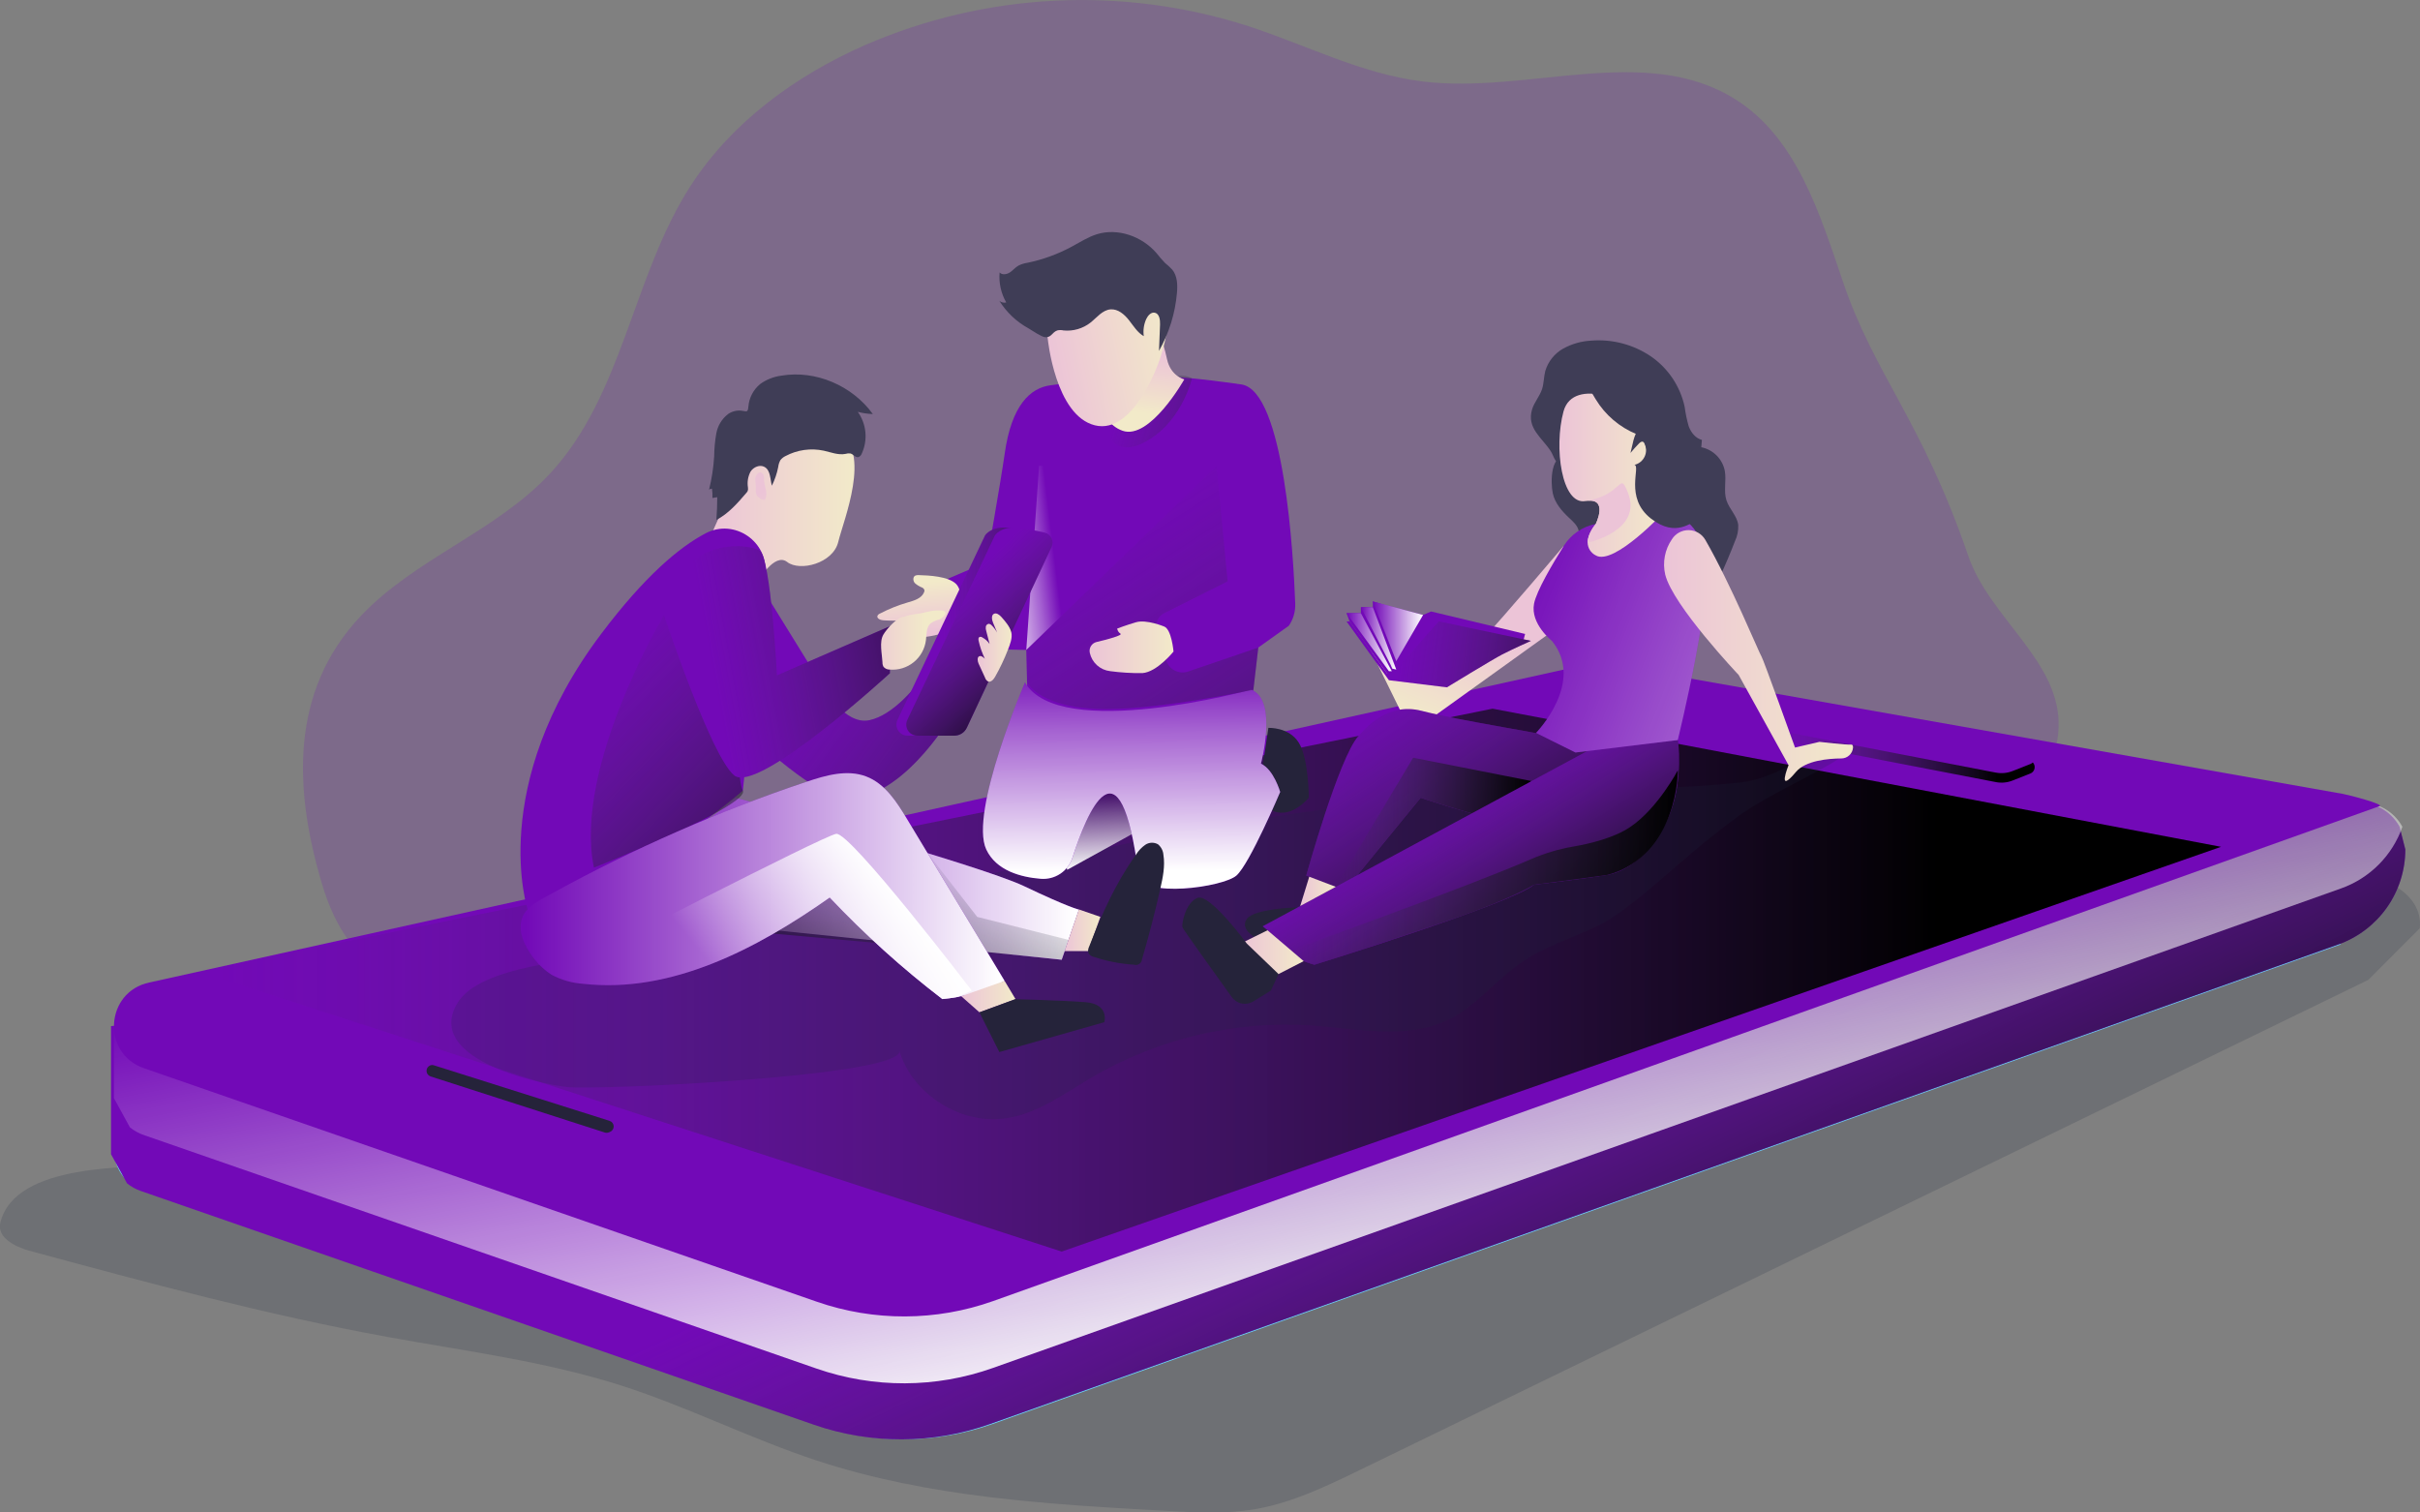 <svg width="320" height="200" viewBox="0 0 320 200" fill="none" xmlns="http://www.w3.org/2000/svg">
<rect x="0" y="0" width="320" height="200" fill="#808080" stroke="none"/>
<g clip-path="url(#clip0_2944_6609)">
<path opacity="0.18" d="M47.708 81.457C54.897 73.845 65.596 70.292 72.726 62.626C82.399 52.227 83.634 36.495 91.324 24.57C96.761 16.158 105.192 10.011 114.353 5.98C130.382 -0.996 148.404 -1.895 165.048 3.452C172.729 5.957 180.073 9.786 188.089 10.772C202.003 12.481 217.526 5.673 229.421 13.102C237.576 18.189 240.644 28.294 243.743 37.396C247.887 49.563 254.166 55.699 260.267 73.511C263.098 81.783 272.539 87.464 272.209 96.198C272.12 98.606 271.366 101.099 269.592 102.722C268.166 104.027 266.256 104.633 264.411 105.196C200.582 124.594 134.053 133.617 67.362 131.921C54.197 131.583 46.283 129.416 42.539 116.756C38.912 104.497 38.244 91.472 47.708 81.457Z" fill="#7209B7"/>
<path d="M202.59 54.134C202.878 53.182 203.592 52.41 203.903 51.466C204.159 50.689 204.128 49.851 204.334 49.062C204.708 47.805 205.556 46.742 206.699 46.099C207.839 45.47 209.107 45.109 210.408 45.043C213.187 44.821 215.959 45.548 218.272 47.105C220.578 48.682 222.188 51.087 222.769 53.819C222.881 54.682 223.059 55.535 223.301 56.371C223.6 57.186 224.202 57.959 225.045 58.169L224.963 59.139C225.729 59.294 226.433 59.671 226.986 60.224C227.538 60.776 227.916 61.48 228.07 62.246C228.311 63.539 227.884 64.922 228.295 66.172C228.684 67.337 229.701 68.215 229.849 69.411C229.884 70.148 229.738 70.883 229.421 71.551C228.818 73.12 228.163 74.665 227.456 76.187C226.373 75.022 225.243 73.857 223.783 73.228C222.905 72.84 221.95 72.708 221.064 72.401C216.249 70.755 213.985 65.046 209.472 62.693C208.458 62.161 207.165 61.986 206.21 61.384C205.491 60.93 205.472 60.308 205.045 59.641C203.884 57.854 201.849 56.615 202.59 54.134Z" fill="#3F3D56"/>
<path d="M205.329 65.237C205.608 66.537 206.536 67.597 207.511 68.506C208.016 68.976 208.571 69.462 208.738 70.133C208.767 70.355 208.833 70.57 208.933 70.77C209.208 71.159 209.826 71.104 210.265 70.894C210.787 70.623 211.242 70.238 211.595 69.768C211.949 69.297 212.192 68.753 212.307 68.176C212.53 67.019 212.394 65.822 211.919 64.743C211.509 63.747 210.892 62.849 210.109 62.109C209.327 61.369 208.396 60.803 207.379 60.448C204.995 59.738 205.018 63.78 205.329 65.237Z" fill="#3F3D56"/>
<path opacity="0.18" d="M319.969 122.749C320.501 117.77 314.101 115.215 309.095 115.048C298.641 114.702 288.361 117.378 278.047 119.102C251.006 123.665 223.289 121.914 196.023 124.733C174.874 126.919 154.124 131.836 133.289 136.072C108.823 141.043 84.194 145.078 59.503 148.767C47.425 150.573 35.212 152.946 23.045 153.982C17.433 154.464 1.977 153.656 0.043 161.699C-0.419 163.613 1.961 164.867 3.86 165.38C19.542 169.628 35.243 173.877 51.239 176.785C61.619 178.677 72.151 180.009 82.198 183.228C90.986 186.047 99.285 190.268 108.047 193.146C122.885 198.02 138.691 198.924 154.287 199.786C158.171 200.004 162.054 200.214 165.88 199.573C170.804 198.746 175.371 196.54 179.86 194.358L313.161 129.572" fill="#1D2741"/>
<path d="M93.981 70.849L99.934 57.502C99.934 57.502 106.384 54.395 110.846 57.078C115.309 59.762 111.53 68.794 110.846 71.649C110.163 74.503 105.763 75.617 104.089 74.313C102.415 73.008 100.225 76.872 100.225 76.872L93.981 70.849Z" fill="url(#paint0_linear_2944_6609)"/>
<path d="M309.568 124.881L131.316 188.284C123.777 190.967 115.548 191 107.988 188.378L19.029 157.497C18.36 157.267 17.736 156.922 17.184 156.48C16.025 155.543 15.28 154.189 15.106 152.709C15.075 152.458 15.059 152.205 15.06 151.952C15.034 150.594 15.486 149.27 16.338 148.212C17.19 147.154 18.387 146.43 19.72 146.166L28.081 144.407L118.201 125.421L216.392 104.73L257.401 111.546L287.335 116.532L309.568 124.881Z" fill="url(#paint1_linear_2944_6609)"/>
<path d="M318.058 112.321C318.058 115.075 317.206 117.762 315.617 120.013C314.029 122.264 311.784 123.968 309.188 124.891L130.936 188.295C123.397 190.977 115.168 191.01 107.608 188.388L18.641 157.496C17.972 157.265 17.348 156.921 16.796 156.478L14.726 152.708L14.68 152.622V135.683L117.837 125.416L257.021 111.544L311.258 106.146C312.466 106.025 313.684 106.262 314.758 106.828C315.832 107.394 316.715 108.265 317.297 109.331" fill="#7209B7"/>
<path d="M318.058 112.321C318.058 115.075 317.206 117.762 315.617 120.013C314.029 122.264 311.784 123.968 309.188 124.891L130.936 188.295C123.397 190.977 115.168 191.01 107.608 188.388L18.641 157.496C17.972 157.265 17.348 156.921 16.796 156.478L14.726 152.708L14.68 152.622V135.683L117.837 125.416L257.021 111.544L311.258 106.146C312.466 106.025 313.684 106.262 314.758 106.828C315.832 107.394 316.715 108.265 317.297 109.331" fill="url(#paint2_linear_2944_6609)"/>
<path d="M317.67 109.342C317.011 111.217 315.941 112.921 314.538 114.329C313.135 115.737 311.435 116.813 309.562 117.478L131.309 180.885C123.769 183.567 115.541 183.598 107.981 180.975L19.029 150.094C18.361 149.865 17.737 149.522 17.185 149.081L15.115 145.306L15.068 145.221V135.683L118.226 125.416L257.402 111.544L311.639 106.146C312.847 106.025 314.065 106.262 315.139 106.828C316.213 107.394 317.096 108.265 317.678 109.331" fill="url(#paint3_linear_2944_6609)"/>
<path d="M314.634 106.605L131.333 172.04C123.793 174.723 115.564 174.754 108.005 172.129L19.03 141.249C13.391 139.307 13.903 131.152 19.748 129.917L207.752 88.326C210.107 87.804 212.542 87.762 214.913 88.202L309.822 104.982C310.552 105.11 315.337 106.353 314.634 106.605" fill="#7209B7"/>
<path d="M206.784 72.164C206.784 72.164 198.788 81.643 195.852 84.75C191.864 88.971 180.645 84.75 180.645 84.75L185.2 94.031L189.701 94.656L205.382 83.395L206.784 72.164Z" fill="url(#paint4_linear_2944_6609)"/>
<path d="M178.462 82.18L178.059 81.085H179.95V80.296H181.53V79.527L184.202 80.355L188.179 81.318L189.235 80.856L201.666 83.83L201.476 84.556L188.831 89.958L183.422 89.069L178.462 82.18Z" fill="#7209B7"/>
<path d="M130.448 74.342C130.448 74.342 132.35 63.558 132.848 60.02C133.752 53.535 136.265 51.302 138.89 50.949C149.69 49.504 152.545 49.193 164.133 50.832C169.838 51.64 171.042 73.631 171.271 79.829C171.308 80.865 171.012 81.885 170.428 82.742L166.385 85.627L165.189 95.774L135.982 97.308L135.706 85.945L124.168 85.681L124.514 76.882L130.448 74.342Z" fill="#7209B7"/>
<path d="M135.709 85.947L137.402 61.602C137.402 61.602 148.952 61.261 148.901 63.051C148.851 64.841 140.482 81.33 140.482 81.33L135.709 85.947Z" fill="url(#paint5_linear_2944_6609)"/>
<path d="M155.65 49.683C156.325 49.579 157.016 49.7 157.615 50.028C157.615 50.028 156.178 56.304 150.834 58.723C145.491 61.142 144.547 52.626 144.547 52.626L155.65 49.683Z" fill="url(#paint6_linear_2944_6609)"/>
<path d="M121.468 76.048C121.312 76.035 121.156 76.06 121.013 76.122C120.687 76.305 120.722 76.817 120.967 77.101C121.244 77.352 121.565 77.551 121.914 77.687C121.986 77.716 122.052 77.76 122.107 77.816C122.161 77.871 122.204 77.937 122.233 78.01C122.252 78.118 122.236 78.23 122.186 78.328C121.852 79.136 120.877 79.419 120.039 79.66C118.767 80.027 117.535 80.52 116.361 81.132C116.216 81.186 116.097 81.293 116.027 81.431C115.91 81.78 116.415 81.998 116.772 82.021C117.663 82.087 118.558 82.087 119.448 82.021C119.215 82.184 118.947 82.409 119.009 82.701C119.072 82.992 119.343 83.069 119.592 83.089C119.843 83.079 120.094 83.106 120.338 83.17C120.726 83.33 120.905 83.811 121.262 84.052C121.618 84.244 122.032 84.301 122.427 84.211C123.181 84.122 123.925 83.959 124.648 83.726C125.073 83.611 125.47 83.41 125.813 83.135C126.196 82.733 126.464 82.236 126.59 81.695C126.955 80.53 127.425 78.2 126.407 77.202C125.39 76.204 122.788 76.083 121.468 76.048Z" fill="url(#paint7_linear_2944_6609)"/>
<path d="M100.221 76.871L108.889 90.902C108.889 90.902 111.673 95.915 114.951 95.235C118.228 94.556 121.296 90.451 121.296 90.451L125.65 94.925C125.65 94.925 118.795 106.497 111.308 105.484C107.141 104.92 98.209 96.253 98.209 96.253L100.221 76.871Z" fill="#7209B7"/>
<path d="M100.221 76.871L108.889 90.902C108.889 90.902 111.673 95.915 114.951 95.235C118.228 94.556 121.296 90.451 121.296 90.451L125.65 94.925C125.65 94.925 118.795 106.497 111.308 105.484C107.141 104.92 98.209 96.253 98.209 96.253L100.221 76.871Z" fill="url(#paint8_linear_2944_6609)"/>
<path d="M26.299 128.442L197.359 93.709L293.693 111.976L140.388 165.5L26.299 128.442Z" fill="url(#paint9_linear_2944_6609)"/>
<path opacity="0.18" d="M118.906 138.899C120.677 144.817 127.216 148.879 133.306 147.831C137.383 147.136 140.836 144.542 144.405 142.445C153.21 137.301 163.357 134.922 173.531 135.614C179.601 136.045 186.059 137.505 191.527 134.837C195.317 132.985 197.97 129.401 201.477 127.071C204.444 125.09 207.919 124.045 211.131 122.504C216.133 120.104 221.814 113.801 229.853 107.937C234.599 104.477 242.844 101.277 245.03 98.843C240.529 97.619 236.459 102.796 229.853 103.502C216.04 104.943 197.807 104.054 188.133 105.3C176.595 106.784 165.045 108.271 153.647 110.586C129.302 115.525 105.543 121.983 81.026 126.15C76.156 126.981 63.581 127.703 60.548 132.546C56.028 139.788 70.354 143.179 74.983 143.746C78.692 144.188 119.935 142.336 118.906 138.899Z" fill="#1D2741"/>
<path d="M171.049 120.008C171.049 120.008 165.841 120.194 164.882 121.499C163.923 122.804 165.857 123.879 165.857 123.879L176.261 119.639L171.049 120.008Z" fill="#25233A"/>
<path d="M167.72 96.252C167.72 96.252 170.462 96.105 171.763 98.244C173.064 100.384 173.064 105.479 173.064 105.479C173.064 105.479 170.874 108.217 168.439 107.273C166.004 106.329 167.021 100.982 167.021 100.982L167.72 96.252Z" fill="#25233A"/>
<path d="M141.118 115.016L149.902 110.174L149.623 101.18C149.623 101.18 139.362 105.028 139.192 105.545C139.021 106.061 141.118 115.016 141.118 115.016Z" fill="url(#paint10_linear_2944_6609)"/>
<path d="M135.534 90.232C135.534 90.232 128.128 107.412 130.412 112.321C131.724 115.14 135.029 115.998 137.6 116.204C138.518 116.284 139.436 116.049 140.204 115.538C140.971 115.027 141.541 114.271 141.821 113.393C143.651 107.641 148.121 96.539 150.552 115.684C150.94 118.829 161.732 117.315 163.491 115.777C165.251 114.239 169.278 104.721 169.278 104.721C169.278 104.721 168.427 101.75 166.738 100.982C166.738 100.982 168.994 92.535 165.449 91.203C165.437 91.207 140.047 98.123 135.534 90.232Z" fill="#7209B7"/>
<path d="M135.534 90.232C135.534 90.232 128.128 107.412 130.412 112.321C131.724 115.14 135.029 115.998 137.6 116.204C138.518 116.284 139.436 116.049 140.204 115.538C140.971 115.027 141.541 114.271 141.821 113.393C143.651 107.641 148.121 96.539 150.552 115.684C150.94 118.829 161.732 117.315 163.491 115.777C165.251 114.239 169.278 104.721 169.278 104.721C169.278 104.721 168.427 101.75 166.738 100.982C166.738 100.982 168.994 92.535 165.449 91.203C165.437 91.207 140.047 98.123 135.534 90.232Z" fill="url(#paint11_linear_2944_6609)"/>
<path d="M97.267 105.479C97.267 105.479 129.446 114.333 135.399 117.171C141.352 120.01 142.673 120.278 142.673 120.278L140.389 126.907L78.478 120.538L97.267 105.479Z" fill="#7209B7"/>
<path d="M97.267 105.479C97.267 105.479 129.446 114.333 135.399 117.171C141.352 120.01 142.673 120.278 142.673 120.278L140.389 126.907L78.478 120.538L97.267 105.479Z" fill="url(#paint12_linear_2944_6609)"/>
<path d="M141.286 124.282L129.216 121.241L122.665 112.814L96.129 121.241L97.309 123.012L140.389 126.888L141.286 124.282Z" fill="url(#paint13_linear_2944_6609)"/>
<path d="M56.928 142.336L79.953 149.749C80.121 149.808 80.303 149.808 80.47 149.749L80.652 149.679C80.802 149.621 80.93 149.519 81.019 149.385C81.108 149.251 81.153 149.093 81.149 148.932C81.144 148.772 81.09 148.616 80.993 148.488C80.897 148.36 80.763 148.264 80.61 148.215L57.402 140.876C57.239 140.817 57.06 140.817 56.897 140.876V140.876C56.748 140.933 56.621 141.035 56.532 141.168C56.443 141.3 56.397 141.457 56.401 141.617C56.404 141.776 56.456 141.931 56.551 142.06C56.645 142.188 56.777 142.285 56.928 142.336Z" fill="#25233A"/>
<path d="M234.901 97.817L263.903 103.417C264.652 103.564 265.428 103.491 266.136 103.207L268.466 102.287C268.651 102.216 268.807 102.087 268.911 101.918C269.016 101.75 269.062 101.552 269.043 101.356C269.024 101.159 268.941 100.973 268.807 100.828C268.672 100.683 268.494 100.585 268.299 100.551L240.389 95.336C239.548 95.177 238.681 95.234 237.868 95.503L234.827 96.497C234.683 96.543 234.559 96.636 234.474 96.761C234.388 96.885 234.346 97.035 234.355 97.186C234.363 97.336 234.421 97.48 234.52 97.595C234.619 97.709 234.753 97.787 234.901 97.817V97.817Z" fill="#7209B7"/>
<path d="M234.901 97.817L263.903 103.417C264.652 103.564 265.428 103.491 266.136 103.207L268.466 102.287C268.651 102.216 268.807 102.087 268.911 101.918C269.016 101.75 269.062 101.552 269.043 101.356C269.024 101.159 268.941 100.973 268.807 100.828C268.672 100.683 268.494 100.585 268.299 100.551L240.389 95.336C239.548 95.177 238.681 95.234 237.868 95.503L234.827 96.497C234.683 96.543 234.559 96.636 234.474 96.761C234.388 96.885 234.346 97.035 234.355 97.186C234.363 97.336 234.421 97.48 234.52 97.595C234.619 97.709 234.753 97.787 234.901 97.817V97.817Z" fill="url(#paint14_linear_2944_6609)"/>
<path d="M234.902 96.559L263.904 102.163C264.653 102.306 265.427 102.233 266.137 101.953L268.467 101.033C268.652 100.962 268.808 100.833 268.912 100.664C269.016 100.496 269.062 100.298 269.043 100.102C269.025 99.905 268.942 99.719 268.807 99.574C268.673 99.429 268.495 99.332 268.3 99.297L240.389 94.07C239.549 93.912 238.682 93.968 237.869 94.233L234.82 95.235C234.675 95.281 234.549 95.374 234.462 95.5C234.376 95.626 234.334 95.777 234.343 95.929C234.352 96.082 234.413 96.226 234.514 96.341C234.615 96.455 234.752 96.532 234.902 96.559V96.559Z" fill="#7209B7"/>
<path d="M130.26 70.792C130.26 70.792 130.978 69.666 132.932 69.775C134.885 69.884 138.473 70.823 138.473 70.823L126.046 97.277H120C119.753 97.277 119.51 97.215 119.294 97.096C119.077 96.977 118.895 96.805 118.763 96.597C118.63 96.388 118.553 96.15 118.538 95.903C118.523 95.657 118.57 95.411 118.675 95.188L130.26 70.792Z" fill="#7209B7"/>
<path d="M130.26 70.792C130.26 70.792 130.978 69.666 132.932 69.775C134.885 69.884 138.473 70.823 138.473 70.823L126.046 97.277H120C119.753 97.277 119.51 97.215 119.294 97.096C119.077 96.977 118.895 96.805 118.763 96.597C118.63 96.388 118.553 96.15 118.538 95.903C118.523 95.657 118.57 95.411 118.675 95.188L130.26 70.792Z" fill="url(#paint15_linear_2944_6609)"/>
<path d="M131.561 70.792C131.561 70.792 132.283 69.666 134.237 69.775C135.545 69.898 136.843 70.116 138.12 70.427C138.319 70.472 138.505 70.561 138.664 70.688C138.824 70.814 138.953 70.975 139.042 71.158C139.131 71.341 139.178 71.542 139.179 71.745C139.18 71.949 139.135 72.15 139.048 72.334L127.844 96.228C127.697 96.542 127.464 96.807 127.172 96.993C126.879 97.178 126.54 97.277 126.194 97.277H121.297C121.05 97.277 120.807 97.215 120.591 97.096C120.374 96.977 120.192 96.805 120.06 96.597C119.928 96.388 119.851 96.149 119.837 95.903C119.822 95.656 119.87 95.41 119.976 95.188L131.561 70.792Z" fill="#7209B7"/>
<path d="M131.561 70.792C131.561 70.792 132.283 69.666 134.237 69.775C135.545 69.898 136.843 70.116 138.12 70.427C138.319 70.472 138.505 70.561 138.664 70.688C138.824 70.814 138.953 70.975 139.042 71.158C139.131 71.341 139.178 71.542 139.179 71.745C139.18 71.949 139.135 72.15 139.048 72.334L127.844 96.228C127.697 96.542 127.464 96.807 127.172 96.993C126.879 97.178 126.54 97.277 126.194 97.277H121.297C121.05 97.277 120.807 97.215 120.591 97.096C120.374 96.977 120.192 96.805 120.06 96.597C119.928 96.388 119.851 96.149 119.837 95.903C119.822 95.656 119.87 95.41 119.976 95.188L131.561 70.792Z" fill="url(#paint16_linear_2944_6609)"/>
<path d="M69.795 120.35C69.795 120.35 64.296 103.989 79.504 83.807C85.236 76.196 89.818 72.355 93.302 70.522C97.119 68.515 101.635 71.629 101.189 75.92C100.164 85.772 98.234 104.377 98.234 104.529C98.234 104.68 75.224 123.503 69.795 120.35Z" fill="#7209B7"/>
<path d="M87.797 81.328C87.797 81.328 75.782 101.486 78.535 114.725C78.535 114.725 99.354 106.504 98.217 104.516C97.079 102.527 97.281 81.316 97.281 81.316L87.797 81.328Z" fill="url(#paint17_linear_2944_6609)"/>
<path d="M132.846 129.712C130.89 130.718 128.796 131.431 126.633 131.829C125.961 131.953 125.285 132.046 124.609 132.108C119.293 128.034 114.31 123.543 109.708 118.676C100.07 125.464 88.796 131.409 77.087 130.089C75.635 129.989 74.22 129.582 72.936 128.897C72.09 128.357 71.342 127.678 70.722 126.889C69.724 125.658 68.936 124.171 68.85 122.889C68.668 120.171 70.943 119.27 73.172 118.043C83.874 112.155 95.085 107.244 106.668 103.368C109.215 102.513 112.027 101.713 114.539 102.673C117.052 103.632 118.598 106.071 119.976 108.366L132.846 129.712Z" fill="#7209B7"/>
<path d="M132.846 129.712C130.89 130.718 128.796 131.431 126.633 131.829C125.961 131.953 125.285 132.046 124.609 132.108C119.293 128.034 114.31 123.543 109.708 118.676C100.07 125.464 88.796 131.409 77.087 130.089C75.635 129.989 74.22 129.582 72.936 128.897C72.09 128.357 71.342 127.678 70.722 126.889C69.724 125.658 68.936 124.171 68.85 122.889C68.668 120.171 70.943 119.27 73.172 118.043C83.874 112.155 95.085 107.244 106.668 103.368C109.215 102.513 112.027 101.713 114.539 102.673C117.052 103.632 118.598 106.071 119.976 108.366L132.846 129.712Z" fill="url(#paint18_linear_2944_6609)"/>
<path d="M87.799 81.329C87.799 81.329 93.981 100.008 97.088 102.54C100.195 105.071 117.671 89.022 117.671 89.022V82.808L102.735 89.305C102.735 89.305 101.939 73.772 100.447 72.809C98.956 71.846 89.659 70.77 87.799 81.329Z" fill="#7209B7"/>
<path d="M87.799 81.329C87.799 81.329 93.981 100.008 97.088 102.54C100.195 105.071 117.671 89.022 117.671 89.022V82.808L102.735 89.305C102.735 89.305 101.939 73.772 100.447 72.809C98.956 71.846 89.659 70.77 87.799 81.329Z" fill="url(#paint19_linear_2944_6609)"/>
<path d="M119.5 81.566C120.06 81.36 120.645 81.23 121.24 81.177C122.517 81.014 123.022 80.677 124.308 80.723C125.725 80.723 124.661 81.744 124.253 81.888C123.83 81.994 123.429 82.174 123.069 82.42C122.467 82.933 122.533 83.849 122.44 84.634C122.302 85.778 121.726 86.825 120.832 87.554C119.938 88.282 118.797 88.636 117.647 88.54C117.493 88.543 117.34 88.513 117.2 88.45C117.059 88.388 116.933 88.295 116.832 88.179C116.728 87.991 116.678 87.777 116.688 87.562C116.638 86.482 116.238 84.878 116.813 83.911C117.205 83.232 118.646 81.566 119.5 81.566Z" fill="url(#paint20_linear_2944_6609)"/>
<path d="M96.272 54.751C95.456 55.383 94.903 56.294 94.719 57.31C94.541 58.314 94.446 59.331 94.436 60.351C94.344 61.837 94.118 63.313 93.76 64.758C93.867 64.665 94.006 64.618 94.148 64.626C94.207 65.031 94.225 65.441 94.203 65.85L94.843 65.745C94.843 66.747 94.804 67.749 94.727 68.75C96.323 67.927 97.531 66.529 98.7 65.166C98.77 65.091 98.829 65.006 98.874 64.914C98.918 64.762 98.928 64.603 98.901 64.448C98.785 63.732 98.907 62.998 99.247 62.358C99.635 61.753 100.482 61.395 101.103 61.749C101.9 62.203 101.834 63.341 102.063 64.226C102.454 63.442 102.738 62.609 102.905 61.749C102.941 61.426 103.041 61.115 103.201 60.832C103.382 60.608 103.611 60.427 103.872 60.304C105.419 59.48 107.207 59.229 108.921 59.593C109.872 59.803 110.832 60.203 111.791 60.021C112.003 59.953 112.227 59.934 112.447 59.962C112.835 60.056 113.123 60.537 113.511 60.444C113.614 60.402 113.707 60.338 113.784 60.257C113.86 60.176 113.918 60.08 113.954 59.974C114.359 59.09 114.524 58.114 114.431 57.146C114.338 56.178 113.991 55.251 113.426 54.46C114.076 54.63 114.743 54.728 115.414 54.751C112.719 51.011 107.861 48.899 103.317 49.675C102.304 49.806 101.34 50.187 100.513 50.786C100.066 51.155 99.698 51.61 99.431 52.124C99.164 52.639 99.004 53.202 98.96 53.78C98.874 54.623 98.723 54.374 98.001 54.3C97.389 54.243 96.778 54.403 96.272 54.751V54.751Z" fill="#3F3D56"/>
<path d="M99.859 63.329C99.859 63.605 99.929 63.877 99.945 64.153C99.972 64.638 99.844 65.178 100.12 65.582C100.296 65.795 100.523 65.96 100.78 66.063C100.854 66.112 100.943 66.134 101.032 66.125C101.088 66.106 101.138 66.073 101.178 66.029C101.217 65.984 101.245 65.931 101.257 65.873C101.367 65.492 101.367 65.088 101.257 64.708C101.153 64.34 101.075 63.965 101.024 63.586C101.001 63.31 101.071 62.91 100.877 62.673C100.419 62.122 99.856 62.844 99.859 63.329Z" fill="url(#paint21_linear_2944_6609)"/>
<path d="M132.427 81.596C132.159 81.297 131.752 80.979 131.406 81.177C131.06 81.375 131.15 81.953 131.313 82.342C131.476 82.73 131.674 83.215 131.856 83.65C131.661 83.294 131.413 82.968 131.122 82.683C131.035 82.582 130.916 82.512 130.785 82.485C130.682 82.488 130.584 82.526 130.506 82.592C130.429 82.659 130.376 82.75 130.357 82.85C130.329 83.054 130.348 83.262 130.416 83.456L130.858 85.165C130.612 84.798 130.28 84.497 129.891 84.287C129.837 84.245 129.772 84.218 129.704 84.21C129.636 84.201 129.566 84.21 129.503 84.237C129.352 84.33 129.363 84.551 129.402 84.726C129.586 85.55 129.863 86.35 130.229 87.11C130.016 86.889 129.705 86.648 129.453 86.796C129.2 86.943 129.251 87.429 129.398 87.747L130.253 89.611C130.318 89.819 130.456 89.995 130.641 90.108C131.029 90.26 131.379 89.852 131.581 89.499C132.233 88.349 132.8 87.154 133.278 85.922C133.55 85.231 133.911 84.326 133.724 83.592C133.538 82.858 132.909 82.144 132.427 81.596Z" fill="url(#paint22_linear_2944_6609)"/>
<path d="M140.777 125.766H143.892L145.504 121.242L142.672 120.26L140.777 125.766Z" fill="url(#paint23_linear_2944_6609)"/>
<path d="M150.221 113.004C150.535 112.495 150.95 112.055 151.44 111.711C151.687 111.544 151.975 111.448 152.273 111.437C152.571 111.425 152.867 111.497 153.126 111.645C153.331 111.818 153.5 112.03 153.623 112.268C153.746 112.507 153.82 112.768 153.84 113.035C154.077 114.523 153.766 116.037 153.432 117.505C152.723 120.646 151.915 123.761 151.009 126.852C150.999 126.974 150.962 127.092 150.9 127.198C150.838 127.303 150.753 127.393 150.652 127.461C150.55 127.53 150.435 127.574 150.314 127.592C150.193 127.609 150.069 127.6 149.953 127.563C148.137 127.45 146.343 127.101 144.617 126.526C144.359 126.472 144.129 126.327 143.968 126.118C143.906 125.958 143.879 125.785 143.892 125.614C143.904 125.442 143.954 125.275 144.038 125.124C145.72 120.814 147.506 116.802 150.221 113.004Z" fill="#25233A"/>
<path d="M127.107 131.734L129.515 133.862L134.28 132.107L132.843 129.711L127.107 131.734Z" fill="url(#paint24_linear_2944_6609)"/>
<path d="M129.514 133.867L132.143 139.117L146.019 135.168C146.019 135.168 146.745 132.768 143.518 132.519C140.29 132.271 134.279 132.127 134.279 132.127L129.514 133.867Z" fill="#25233A"/>
<path d="M128.501 130.989L126.641 131.828C125.969 131.952 125.294 132.045 124.618 132.107C119.301 128.033 114.319 123.541 109.717 118.675C100.078 125.463 88.804 131.408 77.096 130.088C75.643 129.987 74.228 129.581 72.944 128.896C72.099 128.355 71.35 127.677 70.731 126.888V126.888C73.154 128.313 77.173 126.888 77.173 126.888C77.173 126.888 108.734 110.578 110.571 110.259C112.408 109.941 128.501 130.989 128.501 130.989Z" fill="url(#paint25_linear_2944_6609)"/>
<path d="M145.071 50.164C145.071 50.164 144.792 55.648 148.419 56.953C152.046 58.257 156.601 50.164 156.601 50.164C156.601 50.164 154.796 49.757 154.31 47.466C151.953 36.429 147.798 49.341 145.071 50.164Z" fill="url(#paint26_linear_2944_6609)"/>
<path d="M138.551 44.829C138.551 44.829 139.542 54.925 144.765 56.238C149.988 57.551 153.309 47.66 153.309 47.66C153.309 47.66 157.041 37.431 151.309 37.408C145.577 37.385 136.773 34.321 138.551 44.829Z" fill="url(#paint27_linear_2944_6609)"/>
<path d="M166.389 85.628L157.115 88.797C156.824 88.896 156.516 88.936 156.209 88.914C155.902 88.892 155.603 88.808 155.33 88.667C155.056 88.526 154.814 88.332 154.618 88.095C154.421 87.858 154.275 87.585 154.187 87.29L152.983 83.251C152.861 82.84 152.887 82.399 153.057 82.006C153.226 81.612 153.529 81.29 153.911 81.096L162.33 76.871L160.866 61.602L135.725 85.946L135.829 90.218C135.829 90.218 137.181 93.255 144.528 93.713C151.876 94.171 165.748 91.208 165.748 91.208L166.389 85.628Z" fill="url(#paint28_linear_2944_6609)"/>
<path d="M153.923 82.84C153.923 82.84 151.593 81.877 150.218 82.281C148.843 82.684 147.725 83.119 147.725 83.119C147.744 83.258 147.795 83.392 147.872 83.509C147.949 83.626 148.051 83.725 148.171 83.799C148.466 84.009 146.377 84.576 144.998 84.894C144.691 84.968 144.425 85.16 144.258 85.428C144.091 85.696 144.036 86.019 144.105 86.327V86.327C144.244 86.958 144.575 87.53 145.054 87.964C145.533 88.397 146.135 88.671 146.777 88.746C148.193 88.936 149.62 89.023 151.049 89.007C152.991 88.882 155.177 86.156 155.177 86.156C155.177 86.156 154.925 83.197 153.923 82.84Z" fill="url(#paint29_linear_2944_6609)"/>
<path d="M132.145 39.778C132.269 39.883 132.416 39.958 132.575 39.995C132.733 40.033 132.899 40.033 133.057 39.995C132.367 38.792 132.061 37.408 132.179 36.026C132.51 36.391 133.119 36.294 133.531 36.026C133.943 35.758 134.249 35.351 134.696 35.11C135.063 34.928 135.456 34.806 135.861 34.749C137.895 34.328 139.857 33.615 141.686 32.632C142.789 32.038 143.853 31.343 145.053 30.97C147.842 30.112 151.03 31.265 152.933 33.479C153.28 33.925 153.649 34.352 154.04 34.76C154.381 35.036 154.704 35.335 155.007 35.654C155.686 36.477 155.721 37.65 155.632 38.714C155.401 41.416 154.59 44.038 153.255 46.399L153.395 42.904C153.418 42.286 153.306 41.475 152.696 41.35C152.199 41.249 151.776 41.739 151.566 42.193C151.247 42.901 151.136 43.684 151.244 44.453C150.397 43.972 149.88 43.09 149.275 42.325C148.669 41.56 147.83 40.838 146.859 40.908C145.776 40.989 145.042 41.991 144.187 42.667C143.178 43.452 141.906 43.82 140.634 43.696C140.359 43.63 140.073 43.63 139.799 43.696C139.077 43.968 139.049 44.639 138.211 44.589C137.721 44.562 136.467 43.692 136.005 43.424C134.427 42.559 133.098 41.303 132.145 39.778Z" fill="#3F3D56"/>
<path d="M216.408 107.471C216.408 107.471 210.548 111.637 201.476 109.366C192.404 107.094 187.857 105.482 187.857 105.482L177.895 117.672L177.845 117.73L176.637 117.268L172.727 115.781C172.727 115.781 177.068 100.108 179.639 97.316C180.416 96.481 183.36 92.803 187.973 93.995C193.317 95.378 203.973 96.919 211.309 98.547C217.864 99.995 216.408 107.471 216.408 107.471Z" fill="#7209B7"/>
<path d="M216.408 107.471C216.408 107.471 210.548 111.637 201.476 109.366C192.404 107.094 187.857 105.482 187.857 105.482L177.895 117.672L177.845 117.73L176.637 117.268L172.727 115.781C172.727 115.781 177.068 100.108 179.639 97.316C180.416 96.481 183.36 92.803 187.973 93.995C193.317 95.378 203.973 96.919 211.309 98.547C217.864 99.995 216.408 107.471 216.408 107.471Z" fill="url(#paint30_linear_2944_6609)"/>
<path d="M202.431 103.265L201.476 109.366C192.404 107.094 187.856 105.483 187.856 105.483L177.895 117.672L176.637 117.284L186.862 100.197L202.431 103.265Z" fill="url(#paint31_linear_2944_6609)"/>
<path d="M211.309 98.543L166.967 122.488C166.967 122.488 169.747 124.705 170.369 125.765C170.99 126.825 173.806 127.571 173.806 127.571C173.806 127.571 200.093 119.416 202.839 116.989C202.839 116.989 209.441 116.212 212.547 115.688C215.654 115.164 219.118 111.925 220.854 107.471C222.59 103.016 221.876 97.859 221.876 97.859L211.324 98.543H211.309Z" fill="#7209B7"/>
<path d="M211.309 98.543L166.967 122.488C166.967 122.488 169.747 124.705 170.369 125.765C170.99 126.825 173.806 127.571 173.806 127.571C173.806 127.571 200.093 119.416 202.839 116.989C202.839 116.989 209.441 116.212 212.547 115.688C215.654 115.164 219.118 111.925 220.854 107.471C222.59 103.016 221.876 97.859 221.876 97.859L211.324 98.543H211.309Z" fill="url(#paint32_linear_2944_6609)"/>
<path d="M167.608 123.012L164.043 124.771L168.439 129.12L172.392 127.093L167.608 123.012Z" fill="url(#paint33_linear_2944_6609)"/>
<path d="M164.867 124.771C164.867 124.771 159.954 118.08 158.339 118.732C156.723 119.385 156.23 122.227 156.354 122.616C156.447 122.895 160.75 128.891 162.878 131.846C163.195 132.286 163.666 132.589 164.198 132.695C164.729 132.8 165.281 132.699 165.741 132.413L168.04 130.992L169.069 128.806L164.867 124.771Z" fill="#25233A"/>
<path d="M173.126 115.93L171.926 119.809L176.636 117.266L173.126 115.93Z" fill="url(#paint34_linear_2944_6609)"/>
<path d="M208.322 99.507L203.106 96.913C203.106 96.913 209.646 90.233 205.227 84.758C205.227 84.758 202.337 82.498 202.85 79.83C203.176 78.141 205.293 74.56 206.796 72.164C207.262 71.421 207.876 70.782 208.601 70.287C209.325 69.792 210.144 69.451 211.005 69.287L220.194 67.527C220.194 67.527 223.934 67.982 225.421 72.696C226.908 77.41 221.852 97.86 221.852 97.86L208.322 99.507Z" fill="#7209B7"/>
<path d="M208.322 99.507L203.106 96.913C203.106 96.913 209.646 90.233 205.227 84.758C205.227 84.758 202.337 82.498 202.85 79.83C203.176 78.141 205.293 74.56 206.796 72.164C207.262 71.421 207.876 70.782 208.601 70.287C209.325 69.792 210.144 69.451 211.005 69.287L220.194 67.527C220.194 67.527 223.934 67.982 225.421 72.696C226.908 77.41 221.852 97.86 221.852 97.86L208.322 99.507Z" fill="url(#paint35_linear_2944_6609)"/>
<path d="M220.213 67.538C220.213 67.538 213.409 74.882 211.005 73.441C210.689 73.283 210.423 73.042 210.234 72.743C210.045 72.445 209.941 72.101 209.933 71.748C209.933 70.513 211.005 69.298 211.005 69.298C211.005 69.298 212.768 65.748 209.7 66.257H209.646C206.504 66.812 205.444 59.185 206.745 54.405C208.046 49.625 216.325 53.329 216.551 54.972C216.776 56.615 220.213 67.538 220.213 67.538Z" fill="url(#paint36_linear_2944_6609)"/>
<path d="M209.138 50.693C210.035 51.023 210.501 51.978 210.998 52.793C212.259 54.873 214.156 56.492 216.408 57.411C217.422 57.822 218.602 58.075 219.581 57.585C218.978 56.492 218.595 55.292 218.455 54.052C218.42 53.333 218.335 52.618 218.202 51.912C217.674 49.834 215.709 48.452 213.744 47.605C212.657 47.092 211.474 46.811 210.272 46.782C209.671 46.771 209.075 46.889 208.524 47.128C207.972 47.367 207.479 47.722 207.076 48.168C206.619 48.756 206.322 49.451 206.214 50.188C206.082 50.964 205.868 52.712 206.785 51.92C207.55 51.252 207.767 50.188 209.138 50.693Z" fill="#3F3D56"/>
<path d="M215.6 59.896C215.957 59.461 216.334 59.046 216.726 58.642C216.873 58.49 217.087 58.331 217.273 58.428C217.348 58.477 217.406 58.548 217.44 58.63C217.579 58.899 217.654 59.195 217.66 59.497C217.666 59.8 217.603 60.099 217.476 60.373C217.348 60.647 217.16 60.888 216.925 61.078C216.69 61.268 216.415 61.402 216.12 61.469C217.005 61.632 214.745 65.818 218.334 68.591C221.689 71.181 223.67 68.882 224.353 68.933C224.462 67.298 220.031 60.89 219.969 59.251C219.989 58.744 219.882 58.239 219.658 57.783C219.207 57.007 217.638 56.024 216.788 56.692C216.027 57.279 215.852 59.038 215.6 59.896Z" fill="#3F3D56"/>
<path d="M225.502 71.396C225.281 71.01 224.964 70.688 224.582 70.461C224.2 70.234 223.766 70.11 223.322 70.1C222.878 70.091 222.438 70.196 222.047 70.406C221.655 70.616 221.325 70.923 221.087 71.299C220.62 71.973 220.299 72.738 220.145 73.544C219.992 74.35 220.008 75.179 220.194 75.978C221.203 80.079 229.902 89.247 229.902 89.247L236.504 101.181C236.504 101.181 234.873 105.2 237.475 102.082C238.761 100.548 241.801 100.303 243.475 100.292C243.869 100.293 244.248 100.144 244.537 99.876C244.825 99.608 245.001 99.24 245.029 98.847C245.029 98.614 244.982 98.459 244.803 98.459C244.201 98.521 240.586 98.097 240.586 98.097L237.359 98.851C237.359 98.851 233.118 87.01 232.916 86.793C232.714 86.576 228.869 77.225 225.502 71.396Z" fill="url(#paint37_linear_2944_6609)"/>
<path d="M178.059 82.18L183.659 89.946L191.325 90.886C191.325 90.886 197.422 87.162 198.653 86.525C199.884 85.888 202.431 84.743 202.431 84.743L190.245 82.164L184.629 88.525L183.422 89.053L178.459 82.164L178.059 82.18Z" fill="#7209B7"/>
<path d="M178.059 82.18L183.659 89.946L191.325 90.886C191.325 90.886 197.422 87.162 198.653 86.525C199.884 85.888 202.431 84.743 202.431 84.743L190.245 82.164L184.629 88.525L183.422 89.053L178.459 82.164L178.059 82.18Z" fill="url(#paint38_linear_2944_6609)"/>
<path d="M179.949 80.297L183.856 87.862L184.101 88.417L184.629 88.537L181.53 80.297H179.949Z" fill="#7209B7"/>
<path d="M178.059 81.084L183.659 88.757H184.039L179.95 81.084H178.059Z" fill="#7209B7"/>
<path d="M181.529 79.527L184.628 87.426L188.178 81.318L181.529 79.527Z" fill="#7209B7"/>
<path d="M179.949 80.297L183.856 87.862L184.101 88.417L184.629 88.537L181.53 80.297H179.949Z" fill="url(#paint39_linear_2944_6609)"/>
<path d="M178.059 81.084L183.659 88.757H184.039L179.95 81.084H178.059Z" fill="url(#paint40_linear_2944_6609)"/>
<path d="M181.529 79.527L184.628 87.426L188.178 81.318L181.529 79.527Z" fill="url(#paint41_linear_2944_6609)"/>
<path d="M170.369 125.765C170.369 125.765 193.185 117.61 202.455 113.61C204.215 112.845 206.059 112.291 207.95 111.96C210.229 111.572 213.453 110.795 215.6 109.335C219.227 106.865 221.86 101.863 221.86 101.863C221.86 101.863 221.957 113.102 212.54 115.688L202.831 116.989C202.831 116.989 199.445 118.962 193.274 121.109C187.103 123.257 173.798 127.571 173.798 127.571C173.798 127.571 171.165 126.705 170.983 126.519C170.8 126.332 170.369 125.765 170.369 125.765Z" fill="url(#paint42_linear_2944_6609)"/>
<path d="M209.934 71.748C209.934 70.513 211.006 69.298 211.006 69.298C211.006 69.298 212.769 65.749 209.701 66.257C214.691 65.438 214.086 62.16 215.262 65.139C217.235 70.133 210.171 71.717 209.934 71.748Z" fill="url(#paint43_linear_2944_6609)"/>
</g>
<defs>
<linearGradient id="paint0_linear_2944_6609" x1="93.977" y1="66.433" x2="112.986" y2="66.433" gradientUnits="userSpaceOnUse">
<stop stop-color="#ECC4D7"/>
<stop offset="0.42" stop-color="#EFD4D1"/>
<stop offset="1" stop-color="#F2EAC9"/>
</linearGradient>
<linearGradient id="paint1_linear_2944_6609" x1="15.06" y1="147.525" x2="309.568" y2="147.525" gradientUnits="userSpaceOnUse">
<stop stop-color="#68E1FD"/>
<stop offset="1" stop-color="#69B9EB"/>
</linearGradient>
<linearGradient id="paint2_linear_2944_6609" x1="168.746" y1="136.739" x2="208.821" y2="220.392" gradientUnits="userSpaceOnUse">
<stop offset="0.01" stop-color="#3C3A52" stop-opacity="0"/>
<stop offset="0.86"/>
</linearGradient>
<linearGradient id="paint3_linear_2944_6609" x1="162.117" y1="105.63" x2="176.904" y2="180.963" gradientUnits="userSpaceOnUse">
<stop offset="0.01" stop-color="white" stop-opacity="0"/>
<stop offset="0.99" stop-color="white"/>
</linearGradient>
<linearGradient id="paint4_linear_2944_6609" x1="193.949" y1="81.826" x2="188.295" y2="95.503" gradientUnits="userSpaceOnUse">
<stop stop-color="#ECC4D7"/>
<stop offset="0.42" stop-color="#EFD4D1"/>
<stop offset="1" stop-color="#F2EAC9"/>
</linearGradient>
<linearGradient id="paint5_linear_2944_6609" x1="139.499" y1="73.419" x2="131.429" y2="74.394" gradientUnits="userSpaceOnUse">
<stop offset="0.01" stop-color="white" stop-opacity="0"/>
<stop offset="0.33" stop-color="white" stop-opacity="0.36"/>
<stop offset="0.99" stop-color="white"/>
</linearGradient>
<linearGradient id="paint6_linear_2944_6609" x1="147.863" y1="53.061" x2="176.469" y2="61.217" gradientUnits="userSpaceOnUse">
<stop offset="0.01" stop-color="#3C3A52" stop-opacity="0"/>
<stop offset="1"/>
</linearGradient>
<linearGradient id="paint7_linear_2944_6609" x1="121.747" y1="83.648" x2="121.316" y2="77.011" gradientUnits="userSpaceOnUse">
<stop stop-color="#ECC4D7"/>
<stop offset="0.42" stop-color="#EFD4D1"/>
<stop offset="1" stop-color="#F2EAC9"/>
</linearGradient>
<linearGradient id="paint8_linear_2944_6609" x1="104.267" y1="89.674" x2="150.79" y2="124.184" gradientUnits="userSpaceOnUse">
<stop offset="0.01" stop-color="#3C3A52" stop-opacity="0"/>
<stop offset="1"/>
</linearGradient>
<linearGradient id="paint9_linear_2944_6609" x1="26.299" y1="129.607" x2="293.693" y2="129.607" gradientUnits="userSpaceOnUse">
<stop offset="0.01" stop-color="#3C3A52" stop-opacity="0"/>
<stop offset="0.86"/>
</linearGradient>
<linearGradient id="paint10_linear_2944_6609" x1="144.493" y1="105.18" x2="144.99" y2="115.226" gradientUnits="userSpaceOnUse">
<stop offset="0.01" stop-color="white" stop-opacity="0"/>
<stop offset="0.99" stop-color="white"/>
</linearGradient>
<linearGradient id="paint11_linear_2944_6609" x1="149.464" y1="87.118" x2="149.693" y2="115.439" gradientUnits="userSpaceOnUse">
<stop offset="0.01" stop-color="white" stop-opacity="0"/>
<stop offset="0.33" stop-color="white" stop-opacity="0.36"/>
<stop offset="0.99" stop-color="white"/>
</linearGradient>
<linearGradient id="paint12_linear_2944_6609" x1="78.478" y1="116.185" x2="142.673" y2="116.185" gradientUnits="userSpaceOnUse">
<stop offset="0.01" stop-color="white" stop-opacity="0"/>
<stop offset="0.99" stop-color="white"/>
</linearGradient>
<linearGradient id="paint13_linear_2944_6609" x1="123.294" y1="110.566" x2="108.802" y2="149.408" gradientUnits="userSpaceOnUse">
<stop offset="0.01" stop-color="#3C3A52" stop-opacity="0"/>
<stop offset="0.86"/>
</linearGradient>
<linearGradient id="paint14_linear_2944_6609" x1="234.346" y1="99.371" x2="269.025" y2="99.371" gradientUnits="userSpaceOnUse">
<stop offset="0.01" stop-color="#3C3A52" stop-opacity="0"/>
<stop offset="0.86"/>
</linearGradient>
<linearGradient id="paint15_linear_2944_6609" x1="124.427" y1="83.522" x2="144.372" y2="83.522" gradientUnits="userSpaceOnUse">
<stop offset="0.01" stop-color="#3C3A52" stop-opacity="0"/>
<stop offset="1"/>
</linearGradient>
<linearGradient id="paint16_linear_2944_6609" x1="124.986" y1="79.052" x2="139.273" y2="94.046" gradientUnits="userSpaceOnUse">
<stop offset="0.01" stop-color="#3C3A52" stop-opacity="0"/>
<stop offset="1"/>
</linearGradient>
<linearGradient id="paint17_linear_2944_6609" x1="76.679" y1="87.223" x2="116.786" y2="125.825" gradientUnits="userSpaceOnUse">
<stop offset="0.01" stop-color="#3C3A52" stop-opacity="0"/>
<stop offset="1"/>
</linearGradient>
<linearGradient id="paint18_linear_2944_6609" x1="68.838" y1="117.173" x2="132.846" y2="117.173" gradientUnits="userSpaceOnUse">
<stop offset="0.01" stop-color="white" stop-opacity="0"/>
<stop offset="0.99" stop-color="white"/>
</linearGradient>
<linearGradient id="paint19_linear_2944_6609" x1="93.682" y1="88.187" x2="136.886" y2="80.26" gradientUnits="userSpaceOnUse">
<stop offset="0.01" stop-color="#3C3A52" stop-opacity="0"/>
<stop offset="1"/>
</linearGradient>
<linearGradient id="paint20_linear_2944_6609" x1="113.861" y1="84.626" x2="122.378" y2="84.626" gradientUnits="userSpaceOnUse">
<stop stop-color="#ECC4D7"/>
<stop offset="0.42" stop-color="#EFD4D1"/>
<stop offset="1" stop-color="#F2EAC9"/>
</linearGradient>
<linearGradient id="paint21_linear_2944_6609" x1="100.908" y1="64.96" x2="106.426" y2="76.183" gradientUnits="userSpaceOnUse">
<stop stop-color="#ECC4D7"/>
<stop offset="0.42" stop-color="#EFD4D1"/>
<stop offset="1" stop-color="#F2EAC9"/>
</linearGradient>
<linearGradient id="paint22_linear_2944_6609" x1="129.216" y1="85.627" x2="133.752" y2="85.627" gradientUnits="userSpaceOnUse">
<stop stop-color="#ECC4D7"/>
<stop offset="0.42" stop-color="#EFD4D1"/>
<stop offset="1" stop-color="#F2EAC9"/>
</linearGradient>
<linearGradient id="paint23_linear_2944_6609" x1="140.777" y1="123.013" x2="145.504" y2="123.013" gradientUnits="userSpaceOnUse">
<stop stop-color="#ECC4D7"/>
<stop offset="0.42" stop-color="#EFD4D1"/>
<stop offset="1" stop-color="#F2EAC9"/>
</linearGradient>
<linearGradient id="paint24_linear_2944_6609" x1="127.107" y1="131.789" x2="134.28" y2="131.789" gradientUnits="userSpaceOnUse">
<stop stop-color="#ECC4D7"/>
<stop offset="0.42" stop-color="#EFD4D1"/>
<stop offset="1" stop-color="#F2EAC9"/>
</linearGradient>
<linearGradient id="paint25_linear_2944_6609" x1="96.672" y1="131.33" x2="116.722" y2="115.02" gradientUnits="userSpaceOnUse">
<stop offset="0.01" stop-color="white" stop-opacity="0"/>
<stop offset="0.99" stop-color="white"/>
</linearGradient>
<linearGradient id="paint26_linear_2944_6609" x1="151.246" y1="46.572" x2="150.334" y2="54.564" gradientUnits="userSpaceOnUse">
<stop stop-color="#ECC4D7"/>
<stop offset="0.42" stop-color="#EFD4D1"/>
<stop offset="0.59" stop-color="#F0DACE"/>
<stop offset="1" stop-color="#F2EAC9"/>
</linearGradient>
<linearGradient id="paint27_linear_2944_6609" x1="139.072" y1="47.768" x2="155.311" y2="44.605" gradientUnits="userSpaceOnUse">
<stop stop-color="#ECC4D7"/>
<stop offset="0.42" stop-color="#EFD4D1"/>
<stop offset="1" stop-color="#F2EAC9"/>
</linearGradient>
<linearGradient id="paint28_linear_2944_6609" x1="143.989" y1="69.166" x2="189.683" y2="140.291" gradientUnits="userSpaceOnUse">
<stop offset="0.01" stop-color="#3C3A52" stop-opacity="0"/>
<stop offset="1"/>
</linearGradient>
<linearGradient id="paint29_linear_2944_6609" x1="144.074" y1="85.601" x2="155.177" y2="85.601" gradientUnits="userSpaceOnUse">
<stop stop-color="#ECC4D7"/>
<stop offset="0.42" stop-color="#EFD4D1"/>
<stop offset="1" stop-color="#F2EAC9"/>
</linearGradient>
<linearGradient id="paint30_linear_2944_6609" x1="181.919" y1="90.081" x2="203.622" y2="123.047" gradientUnits="userSpaceOnUse">
<stop offset="0.01" stop-color="#3C3A52" stop-opacity="0"/>
<stop offset="1"/>
</linearGradient>
<linearGradient id="paint31_linear_2944_6609" x1="176.637" y1="108.919" x2="202.431" y2="108.919" gradientUnits="userSpaceOnUse">
<stop offset="0.01" stop-color="#3C3A52" stop-opacity="0"/>
<stop offset="1"/>
</linearGradient>
<linearGradient id="paint32_linear_2944_6609" x1="189.984" y1="103.055" x2="206.158" y2="129.059" gradientUnits="userSpaceOnUse">
<stop offset="0.01" stop-color="#3C3A52" stop-opacity="0"/>
<stop offset="1"/>
</linearGradient>
<linearGradient id="paint33_linear_2944_6609" x1="164.043" y1="126.068" x2="172.392" y2="126.068" gradientUnits="userSpaceOnUse">
<stop stop-color="#ECC4D7"/>
<stop offset="0.42" stop-color="#EFD4D1"/>
<stop offset="1" stop-color="#F2EAC9"/>
</linearGradient>
<linearGradient id="paint34_linear_2944_6609" x1="171.926" y1="117.871" x2="176.636" y2="117.871" gradientUnits="userSpaceOnUse">
<stop stop-color="#ECC4D7"/>
<stop offset="0.42" stop-color="#EFD4D1"/>
<stop offset="1" stop-color="#F2EAC9"/>
</linearGradient>
<linearGradient id="paint35_linear_2944_6609" x1="198.815" y1="77.511" x2="282.154" y2="109.66" gradientUnits="userSpaceOnUse">
<stop offset="0.01" stop-color="white" stop-opacity="0"/>
<stop offset="0.99" stop-color="white"/>
</linearGradient>
<linearGradient id="paint36_linear_2944_6609" x1="206.201" y1="62.843" x2="220.213" y2="62.843" gradientUnits="userSpaceOnUse">
<stop stop-color="#ECC4D7"/>
<stop offset="0.42" stop-color="#EFD4D1"/>
<stop offset="1" stop-color="#F2EAC9"/>
</linearGradient>
<linearGradient id="paint37_linear_2944_6609" x1="220.034" y1="86.684" x2="245.032" y2="86.684" gradientUnits="userSpaceOnUse">
<stop stop-color="#ECC4D7"/>
<stop offset="0.42" stop-color="#EFD4D1"/>
<stop offset="1" stop-color="#F2EAC9"/>
</linearGradient>
<linearGradient id="paint38_linear_2944_6609" x1="185.014" y1="85.799" x2="216.07" y2="90.172" gradientUnits="userSpaceOnUse">
<stop offset="0.01" stop-color="#3C3A52" stop-opacity="0"/>
<stop offset="1"/>
</linearGradient>
<linearGradient id="paint39_linear_2944_6609" x1="179.949" y1="84.417" x2="184.629" y2="84.417" gradientUnits="userSpaceOnUse">
<stop offset="0.01" stop-color="white" stop-opacity="0"/>
<stop offset="0.99" stop-color="white"/>
</linearGradient>
<linearGradient id="paint40_linear_2944_6609" x1="178.059" y1="84.921" x2="184.039" y2="84.921" gradientUnits="userSpaceOnUse">
<stop offset="0.01" stop-color="white" stop-opacity="0"/>
<stop offset="0.99" stop-color="white"/>
</linearGradient>
<linearGradient id="paint41_linear_2944_6609" x1="181.529" y1="83.477" x2="188.178" y2="83.477" gradientUnits="userSpaceOnUse">
<stop offset="0.01" stop-color="white" stop-opacity="0"/>
<stop offset="0.99" stop-color="white"/>
</linearGradient>
<linearGradient id="paint42_linear_2944_6609" x1="170.369" y1="114.717" x2="221.86" y2="114.717" gradientUnits="userSpaceOnUse">
<stop offset="0.01" stop-color="#3C3A52" stop-opacity="0"/>
<stop offset="1"/>
</linearGradient>
<linearGradient id="paint43_linear_2944_6609" x1="215.682" y1="65.795" x2="216.571" y2="65.259" gradientUnits="userSpaceOnUse">
<stop stop-color="#ECC4D7"/>
<stop offset="0.42" stop-color="#EFD4D1"/>
<stop offset="1" stop-color="#F2EAC9"/>
</linearGradient>
<clipPath id="clip0_2944_6609">
<rect width="320" height="200" fill="white"/>
</clipPath>
</defs>
</svg>
